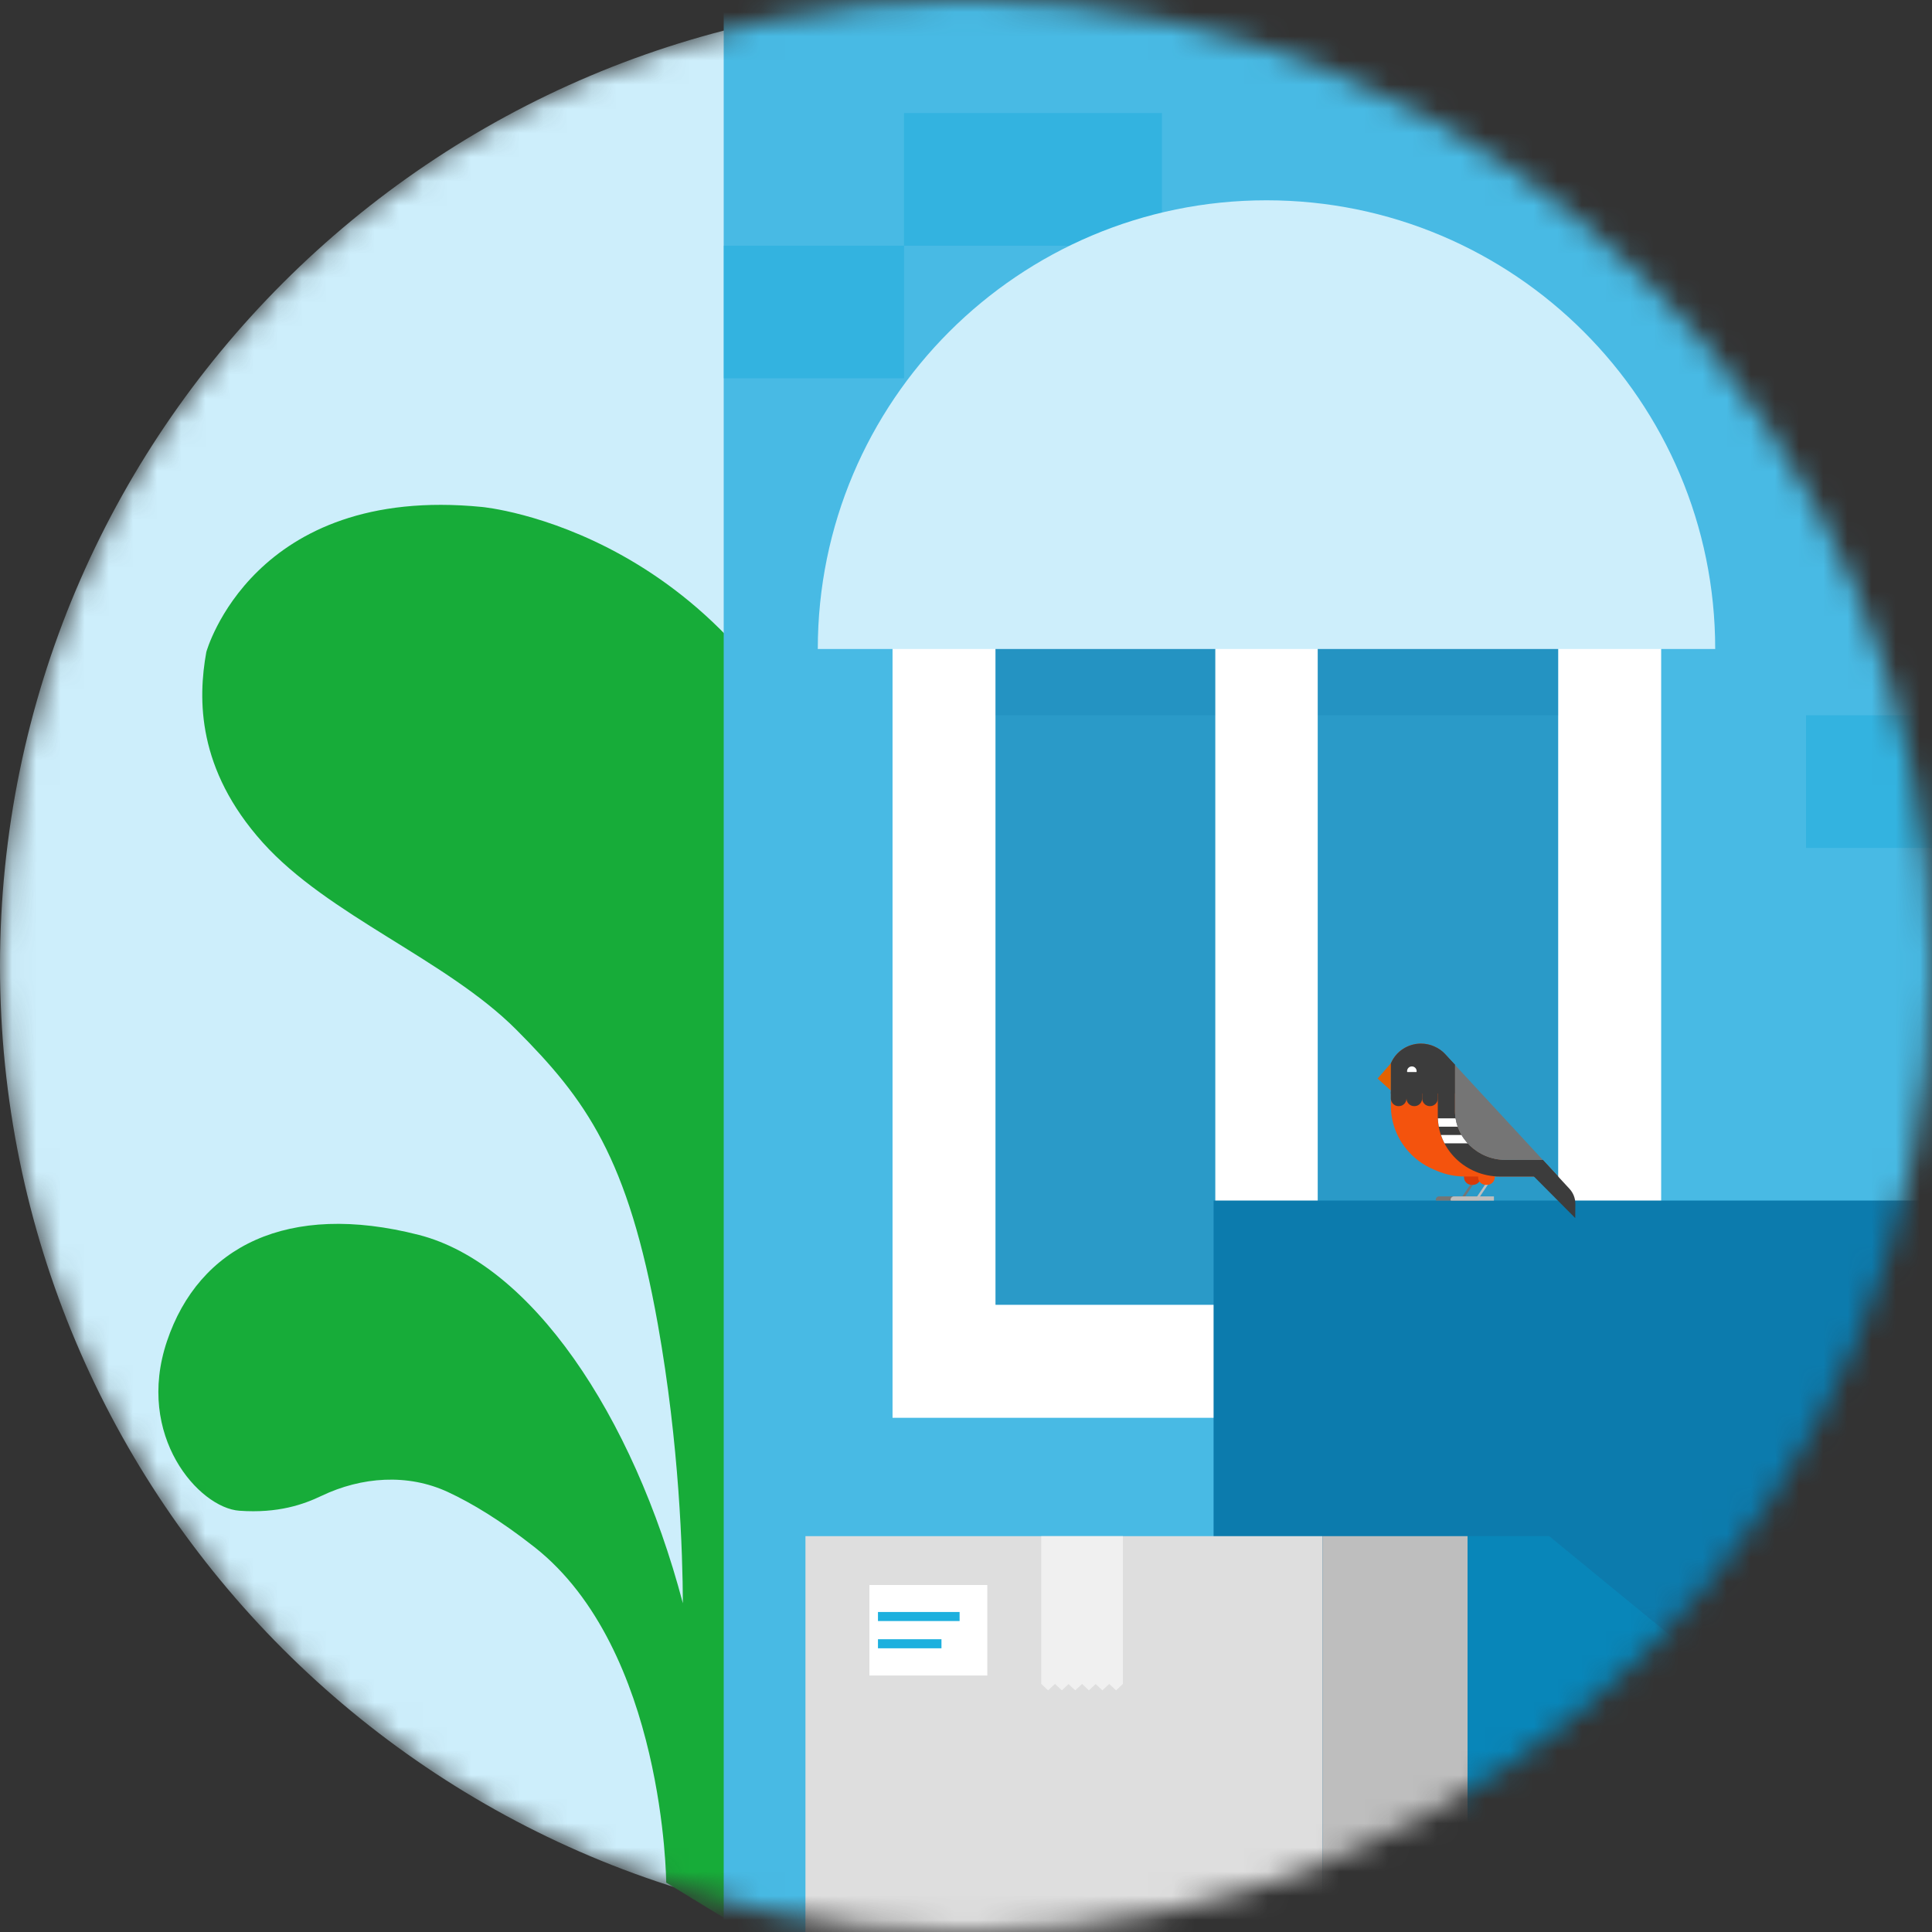 <svg viewBox="0 0 80 80" fill="none" xmlns="http://www.w3.org/2000/svg"><rect x="0" y="0" width="80" height="80" fill="#333333" stroke="none"/><mask id="modtagerflex_svg__mask0" mask-type="alpha" maskUnits="userSpaceOnUse" x="0" y="0" width="80" height="80"><path d="M80 40C80 62.091 62.092 80 40 80C17.909 80 0 62.091 0 40C0 17.909 17.909 0 40 0C62.092 0 80 17.909 80 40Z" fill="#CDEEFB"/></mask><g mask="url(#modtagerflex_svg__mask0)"><path d="M80 40C80 62.091 62.092 80 40 80C17.909 80 0 62.091 0 40C0 17.909 17.909 0 40 0C62.092 0 80 17.909 80 40Z" fill="#CDEEFB"/><path fill-rule="evenodd" clip-rule="evenodd" d="M35.393 51.874C37.667 43.371 34.925 34.348 34.925 34.348C30.521 21.934 19.955 20.992 19.955 20.992C10.456 20.053 8.543 26.999 8.543 26.999C8.19 28.952 8.16 31.854 10.874 34.882C13.587 37.909 18.482 39.733 21.375 42.633C24.267 45.532 26.008 47.932 27.239 54.832C28.13 59.825 28.267 64.291 28.276 66.386C26.194 58.519 21.96 52.317 17.343 51.135C11.912 49.744 8.235 51.61 6.914 55.537C5.594 59.462 8.243 62.436 9.908 62.556C11.522 62.672 12.582 62.29 13.316 61.939C14.975 61.148 16.884 61.008 18.55 61.783C19.548 62.246 20.737 62.966 22.13 64.061C27.518 68.302 27.587 77.955 27.587 77.955L31.627 80.423L30.447 75.457L35.898 77.421C33.94 65.387 35.393 51.874 35.393 51.874Z" fill="#17AC39"/><path fill-rule="evenodd" clip-rule="evenodd" d="M120.229 93.636H29.967V-34.399L120.229 16.311V93.636Z" fill="#48BAE4"/><path fill-rule="evenodd" clip-rule="evenodd" d="M41.223 54.027H64.519V24.823H41.223V54.027ZM36.958 58.708H68.785V20.702H36.958V58.708Z" fill="white"/><path opacity="0.5" fill-rule="evenodd" clip-rule="evenodd" d="M41.223 54.027H64.519V24.823H41.223V54.027Z" fill="#0C7BAD"/><path opacity="0.2" fill-rule="evenodd" clip-rule="evenodd" d="M41.223 29.619H64.519V24.822H41.223V29.619Z" fill="#0C7BAD"/><path fill-rule="evenodd" clip-rule="evenodd" d="M50.323 58.708H54.564V24.129H50.323V58.708Z" fill="white"/><path fill-rule="evenodd" clip-rule="evenodd" d="M50.252 82.387H86.306V49.712H50.252V82.387Z" fill="#0C7BAD"/><path fill-rule="evenodd" clip-rule="evenodd" d="M56.638 73.749H79.922V58.351H56.638V73.749Z" fill="#0C7BAD"/><path opacity="0.3" fill-rule="evenodd" clip-rule="evenodd" d="M69.5 82.647L60.017 81.26V63.609H64.148L69.5 68V82.647Z" fill="#00A0D6"/><path fill-rule="evenodd" clip-rule="evenodd" d="M33.352 82.387H54.759V63.609H33.352V82.387Z" fill="#DEDEDE"/><path fill-rule="evenodd" clip-rule="evenodd" d="M54.759 82.387H60.768V63.609H54.759V82.387Z" fill="#BEBEBE"/><path fill-rule="evenodd" clip-rule="evenodd" d="M43.116 63.609V69.728L43.399 69.993L43.685 69.728L43.969 69.993L44.246 69.733L44.523 69.993L44.807 69.728L45.09 69.993L45.369 69.732L45.648 69.993L45.93 69.728L46.214 69.993L46.497 69.728V63.609H43.116Z" fill="#F0F0F0"/><path fill-rule="evenodd" clip-rule="evenodd" d="M36 69.379H40.882V65.632H36V69.379Z" fill="white"/><path fill-rule="evenodd" clip-rule="evenodd" d="M36.355 67.124H39.735V66.749H36.355V67.124Z" fill="#1DB0DE"/><path fill-rule="evenodd" clip-rule="evenodd" d="M36.355 68.252H38.984V67.877H36.355V68.252Z" fill="#1DB0DE"/><path opacity="0.3" fill-rule="evenodd" clip-rule="evenodd" d="M74.784 35.111H85.466V29.619H74.784V35.111Z" fill="#00A0D6"/><path opacity="0.3" fill-rule="evenodd" clip-rule="evenodd" d="M29.965 15.664H37.433V10.174H29.965V15.664Z" fill="#00A0D6"/><path opacity="0.3" fill-rule="evenodd" clip-rule="evenodd" d="M37.433 10.174H48.114V4.682H37.433V10.174Z" fill="#00A0D6"/><path fill-rule="evenodd" clip-rule="evenodd" d="M33.863 26.874C33.863 16.613 42.182 8.294 52.443 8.294C62.705 8.294 71.023 16.613 71.023 26.874H33.863Z" fill="#CDEEFB"/><path fill-rule="evenodd" clip-rule="evenodd" d="M61.238 49.715H59.478C59.464 49.715 59.452 49.704 59.452 49.69V49.677C59.452 49.602 59.515 49.54 59.591 49.54H61.238C61.243 49.54 61.247 49.543 61.247 49.547V49.707C61.247 49.712 61.243 49.715 61.238 49.715Z" fill="#757575"/><path fill-rule="evenodd" clip-rule="evenodd" d="M60.604 49.64L60.515 49.596L60.958 48.94L61.046 48.984L60.604 49.64Z" fill="#757575"/><path fill-rule="evenodd" clip-rule="evenodd" d="M61.217 49.64L61.129 49.596L61.571 48.94L61.659 48.984L61.217 49.64Z" fill="#BEBEBE"/><path fill-rule="evenodd" clip-rule="evenodd" d="M60.996 49.062H60.934C60.761 49.062 60.621 48.921 60.621 48.749V48.418H61.309V48.749C61.309 48.921 61.169 49.062 60.996 49.062Z" fill="#D83A09"/><path fill-rule="evenodd" clip-rule="evenodd" d="M61.581 49.062H61.519C61.346 49.062 61.205 48.921 61.205 48.749V48.418H61.894V48.749C61.894 48.921 61.753 49.062 61.581 49.062Z" fill="#F4530D"/><path fill-rule="evenodd" clip-rule="evenodd" d="M61.852 49.715H60.093C60.078 49.715 60.066 49.704 60.066 49.69V49.677C60.066 49.602 60.129 49.54 60.205 49.54H61.852C61.857 49.54 61.861 49.543 61.861 49.547V49.707C61.861 49.712 61.857 49.715 61.852 49.715Z" fill="#BEBEBE"/><path fill-rule="evenodd" clip-rule="evenodd" d="M57.601 44.02L57.044 44.66L57.591 45.155L57.601 44.02Z" fill="#E36200"/><path fill-rule="evenodd" clip-rule="evenodd" d="M62.345 48.029C61.191 48.029 60.248 47.117 60.248 46.003V44.096L59.835 43.648C59.579 43.371 59.216 43.214 58.837 43.214C58.302 43.214 57.816 43.526 57.602 44.008L57.593 44.029V45.781C57.593 46.431 57.815 47.062 58.227 47.57C58.528 47.944 58.92 48.239 59.367 48.426L59.511 48.488C59.873 48.639 60.262 48.717 60.654 48.717H64.519L63.883 48.029H62.345Z" fill="#F4530D"/><path fill-rule="evenodd" clip-rule="evenodd" d="M60.248 44.093L59.839 43.65C59.582 43.372 59.219 43.213 58.839 43.213C58.303 43.213 57.817 43.527 57.602 44.011L57.593 44.031V45.277H60.248V44.093Z" fill="#3C3C3C"/><path fill-rule="evenodd" clip-rule="evenodd" d="M58.264 44.355C58.264 44.462 58.353 44.55 58.462 44.55C58.571 44.55 58.66 44.462 58.66 44.355C58.66 44.246 58.571 44.158 58.462 44.158C58.353 44.158 58.264 44.246 58.264 44.355Z" fill="white"/><path fill-rule="evenodd" clip-rule="evenodd" d="M64.989 49.226L63.883 48.029H62.833L65.227 50.437L65.232 49.851C65.233 49.62 65.146 49.396 64.989 49.226Z" fill="#3C3C3C"/><path fill-rule="evenodd" clip-rule="evenodd" d="M58.19 44.641H58.769V44.391H58.19V44.641Z" fill="#3C3C3C"/><path fill-rule="evenodd" clip-rule="evenodd" d="M62.344 48.029C61.191 48.029 60.248 47.117 60.248 46.003V44.093L59.837 43.65C59.751 43.553 59.645 43.479 59.536 43.413V46.225C59.536 47.596 60.696 48.717 62.114 48.717H64.517L63.883 48.029H62.344Z" fill="#3C3C3C"/><path fill-rule="evenodd" clip-rule="evenodd" d="M59.578 46.653H60.361C60.322 46.543 60.294 46.428 60.274 46.309H59.54C59.545 46.426 59.556 46.541 59.578 46.653Z" fill="white"/><path fill-rule="evenodd" clip-rule="evenodd" d="M59.814 47.342H60.776C60.679 47.236 60.593 47.121 60.521 46.998H59.666C59.706 47.116 59.756 47.231 59.814 47.342Z" fill="white"/><path fill-rule="evenodd" clip-rule="evenodd" d="M57.922 45.803H57.91C57.735 45.803 57.593 45.659 57.593 45.484V45.252C57.593 45.077 57.735 44.933 57.91 44.933H57.922C58.097 44.933 58.24 45.077 58.24 45.252V45.484C58.24 45.659 58.097 45.803 57.922 45.803Z" fill="#3C3C3C"/><path fill-rule="evenodd" clip-rule="evenodd" d="M58.57 45.803H58.558C58.383 45.803 58.24 45.659 58.24 45.484V45.252C58.24 45.077 58.383 44.933 58.558 44.933H58.57C58.745 44.933 58.888 45.077 58.888 45.252V45.484C58.888 45.659 58.745 45.803 58.57 45.803Z" fill="#3C3C3C"/><path fill-rule="evenodd" clip-rule="evenodd" d="M59.217 45.803H59.206C59.031 45.803 58.889 45.659 58.889 45.484V45.252C58.889 45.077 59.031 44.933 59.206 44.933H59.217C59.393 44.933 59.536 45.077 59.536 45.252V45.484C59.536 45.659 59.393 45.803 59.217 45.803Z" fill="#3C3C3C"/><path fill-rule="evenodd" clip-rule="evenodd" d="M60.248 44.096V46.003C60.248 47.118 61.192 48.03 62.344 48.03H63.884L60.248 44.096Z" fill="#757575"/></g></svg>